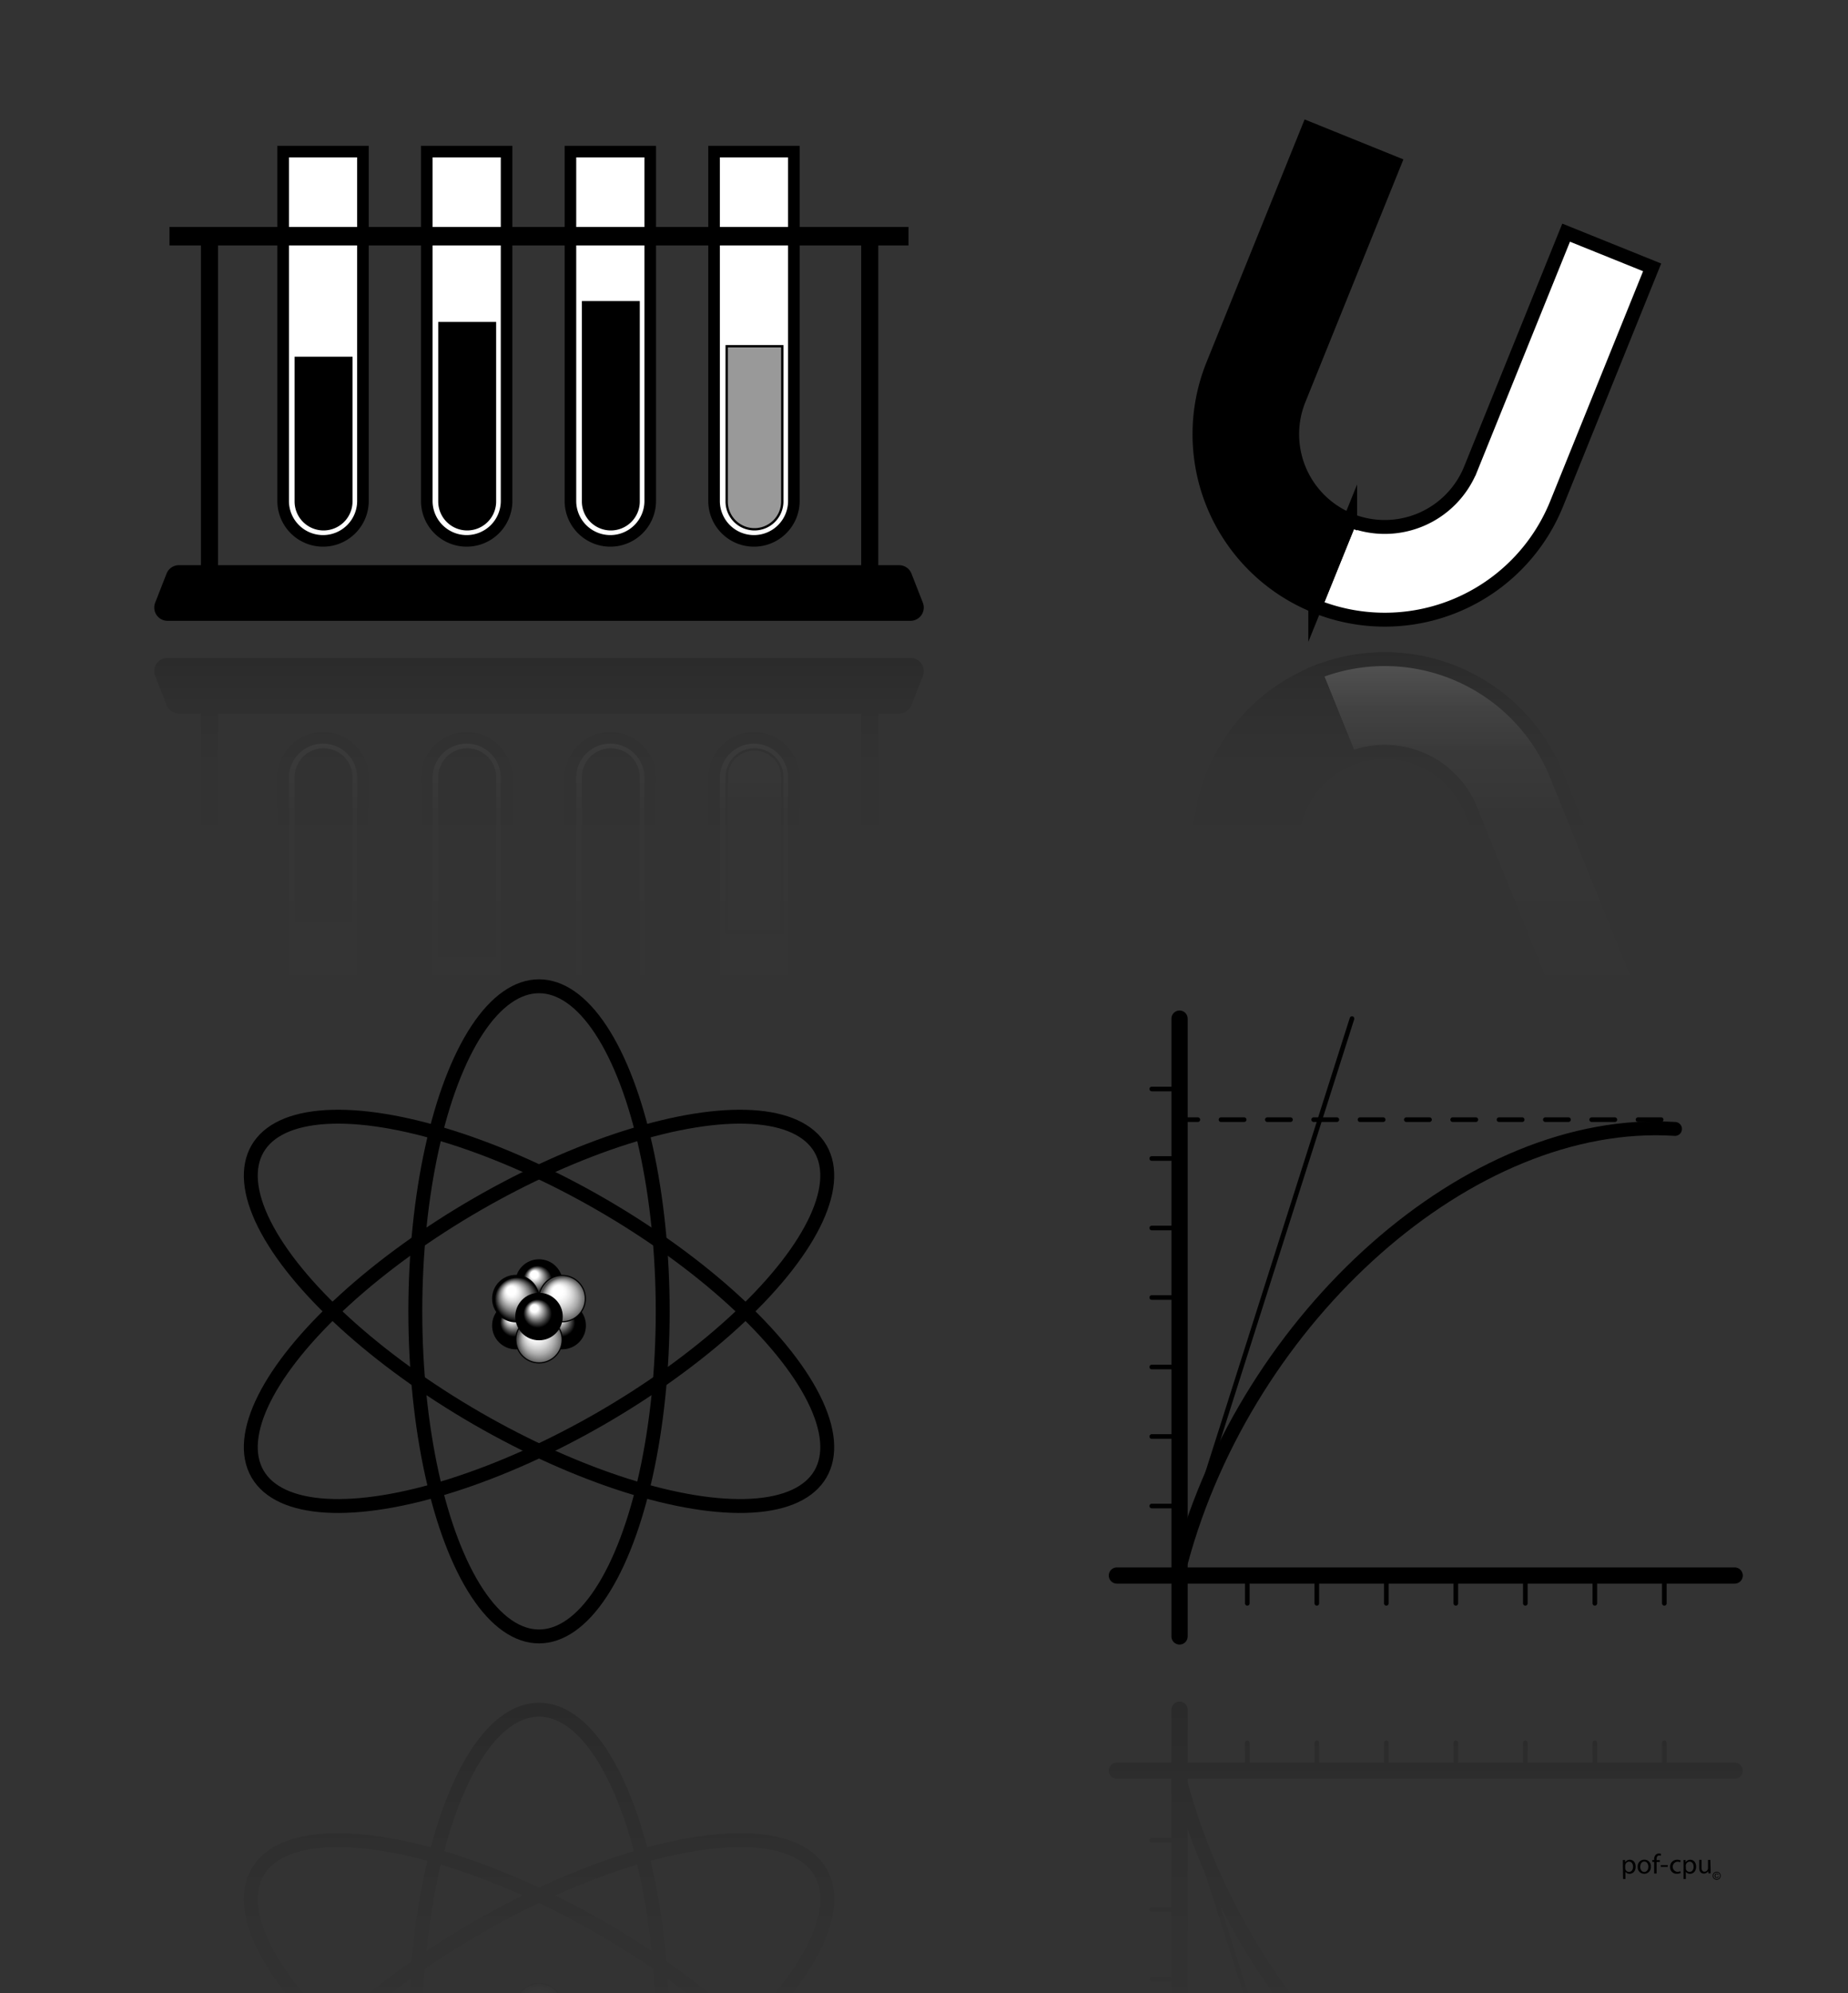 <svg xmlns="http://www.w3.org/2000/svg" xmlns:xlink="http://www.w3.org/1999/xlink" viewBox="0 0 797.67 860.21"><rect x="0" y="0" width="797.67" height="860.21" fill="#333333" stroke="none"/><defs><style>.cls-1,.cls-10,.cls-11,.cls-12,.cls-13,.cls-14,.cls-15,.cls-16,.cls-17,.cls-18,.cls-19,.cls-2,.cls-22,.cls-3,.cls-4,.cls-5,.cls-6,.cls-7,.cls-8,.cls-9{stroke-miterlimit:10;}.cls-1,.cls-15,.cls-18,.cls-2,.cls-6,.cls-7{stroke-width:6px;}.cls-1{fill:url(#Dégradé_sans_nom_109);stroke:url(#Dégradé_sans_nom_62);}.cls-10,.cls-11,.cls-12,.cls-13,.cls-14,.cls-15,.cls-16,.cls-17,.cls-18,.cls-19,.cls-2,.cls-22,.cls-3,.cls-4,.cls-5,.cls-6,.cls-7,.cls-8,.cls-9{stroke:#000;}.cls-2{fill:url(#Dégradé_sans_nom_17);}.cls-3,.cls-6{fill:#fff;}.cls-3{stroke-width:5px;}.cls-5{fill:#999;}.cls-10,.cls-11,.cls-12,.cls-13,.cls-14,.cls-22,.cls-8,.cls-9{stroke-width:0.5px;}.cls-8{fill:url(#Dégradé_sans_nom_4);}.cls-9{fill:url(#Dégradé_sans_nom_4-2);}.cls-10{fill:url(#Dégradé_sans_nom_4-3);}.cls-11{fill:url(#Dégradé_sans_nom_40);}.cls-12{fill:url(#Dégradé_sans_nom_40-2);}.cls-13{fill:url(#Dégradé_sans_nom_34);}.cls-14{fill:url(#Dégradé_sans_nom_4-4);}.cls-15,.cls-16,.cls-17,.cls-18,.cls-19{fill:none;}.cls-16,.cls-17,.cls-18,.cls-19{stroke-linecap:round;}.cls-16{stroke-width:7px;}.cls-17,.cls-19{stroke-width:2px;}.cls-19{stroke-dasharray:10 10;}.cls-20{mask:url(#mask);}.cls-21{mask:url(#mask-2);}.cls-22{fill:url(#Dégradé_sans_nom_40-3);}</style><linearGradient id="Dégradé_sans_nom_109" x1="402.06" y1="277.43" x2="402.06" y2="520.65" gradientUnits="userSpaceOnUse"><stop offset="0" stop-color="#fff" stop-opacity="0.2"/><stop offset="0.04" stop-color="#bababa" stop-opacity="0.15"/><stop offset="0.11" stop-color="#666" stop-opacity="0.08"/><stop offset="0.2" stop-color="#2b2b2b" stop-opacity="0.03"/><stop offset="0.32" stop-color="#090909" stop-opacity="0.01"/><stop offset="0.66" stop-opacity="0"/></linearGradient><linearGradient id="Dégradé_sans_nom_62" x1="18.51" y1="399.04" x2="785.61" y2="399.04" gradientUnits="userSpaceOnUse"><stop offset="0.16" stop-color="#fff"/><stop offset="0.2" stop-color="#ebebeb"/><stop offset="0.48" stop-color="#444"/><stop offset="0.61"/></linearGradient><linearGradient id="Dégradé_sans_nom_17" x1="438.8" y1="724.98" x2="438.8" y2="1043.03" gradientUnits="userSpaceOnUse"><stop offset="0" stop-color="#fff" stop-opacity="0.2"/><stop offset="0.01" stop-color="#f3f3f3" stop-opacity="0.19"/><stop offset="0.16" stop-color="#878787" stop-opacity="0.11"/><stop offset="0.32" stop-color="#3b3b3b" stop-opacity="0.05"/><stop offset="0.51" stop-color="#0e0e0e" stop-opacity="0.01"/><stop offset="0.79" stop-opacity="0"/></linearGradient><radialGradient id="Dégradé_sans_nom_4" cx="369.07" cy="343.71" fx="360.071" fy="329.745" r="27.92" gradientTransform="translate(100.48 430.67) scale(0.36 0.36)" xlink:href="#Dégradé_sans_nom_62"/><radialGradient id="Dégradé_sans_nom_4-2" cx="396.99" cy="394.99" fx="387.992" fy="381.028" r="27.92" gradientTransform="translate(100.48 430.67) scale(0.36 0.36)" xlink:href="#Dégradé_sans_nom_62"/><radialGradient id="Dégradé_sans_nom_4-3" cx="341.15" cy="394.99" fx="332.15" fy="381.028" r="27.92" gradientTransform="translate(100.48 430.67) scale(0.36 0.36)" xlink:href="#Dégradé_sans_nom_62"/><radialGradient id="Dégradé_sans_nom_40" cx="396.99" cy="362.48" fx="387.992" fy="348.52" r="27.92" gradientTransform="translate(100.48 430.67) scale(0.36 0.36)" gradientUnits="userSpaceOnUse"><stop offset="0.19" stop-color="#fff"/><stop offset="0.29" stop-color="#fafafa"/><stop offset="0.41" stop-color="#eaeaea"/><stop offset="0.55" stop-color="#d0d0d0"/><stop offset="0.7" stop-color="#acacac"/><stop offset="0.85" stop-color="#7f7f7f"/><stop offset="1" stop-color="#4d4d4d"/></radialGradient><radialGradient id="Dégradé_sans_nom_40-2" cx="369.07" cy="412.02" fx="360.071" fy="398.052" r="27.92" xlink:href="#Dégradé_sans_nom_40"/><radialGradient id="Dégradé_sans_nom_34" cx="341.15" cy="362.48" fx="332.15" fy="348.52" r="27.92" gradientTransform="translate(100.48 430.67) scale(0.36 0.36)" gradientUnits="userSpaceOnUse"><stop offset="0.19" stop-color="#fff"/><stop offset="0.25" stop-color="#f6f6f6"/><stop offset="0.36" stop-color="#dedede"/><stop offset="0.49" stop-color="#b6b6b6"/><stop offset="0.65" stop-color="#7f7f7f"/><stop offset="0.82" stop-color="#3a3a3a"/><stop offset="0.95"/></radialGradient><radialGradient id="Dégradé_sans_nom_4-4" cx="369.07" cy="384.1" fx="360.071" fy="370.131" r="27.92" gradientTransform="translate(100.48 430.67) scale(0.36 0.36)" xlink:href="#Dégradé_sans_nom_62"/><mask id="mask" x="18.51" y="274.43" width="767.1" height="249.21" maskUnits="userSpaceOnUse"><rect class="cls-1" x="21.51" y="277.43" width="761.1" height="243.21"/></mask><mask id="mask-2" x="70.66" y="721.98" width="736.28" height="324.05" maskUnits="userSpaceOnUse"><rect class="cls-2" x="73.66" y="724.98" width="730.28" height="318.05"/></mask><radialGradient id="Dégradé_sans_nom_40-3" cx="232.66" cy="866.02" fx="232.663" fy="866.023" r="10" gradientTransform="matrix(1, 0, 0, 1, 0, 0)" xlink:href="#Dégradé_sans_nom_40"/></defs><title>Logo_SPC</title><g id="Calque_1" data-name="Calque 1"><path class="cls-3" d="M156.66,65.45V216.23a17.22,17.22,0,0,1-17.22,17.22h0a17.22,17.22,0,0,1-17.22-17.22V65.45Z"/><path class="cls-4" d="M151.66,154.45v62a12,12,0,0,1-12,12h0a12,12,0,0,1-12-12v-62Z"/><path class="cls-3" d="M218.66,65.45V216.23a17.22,17.22,0,0,1-17.22,17.22h0a17.22,17.22,0,0,1-17.22-17.22V65.45Z"/><path class="cls-4" d="M213.66,139.45v77a12,12,0,0,1-12,12h0a12,12,0,0,1-12-12v-77Z"/><path class="cls-3" d="M280.66,65.45V216.23a17.22,17.22,0,0,1-17.22,17.22h0a17.22,17.22,0,0,1-17.22-17.22V65.45Z"/><path class="cls-4" d="M275.66,130.45v86a12,12,0,0,1-12,12h0a12,12,0,0,1-12-12v-86Z"/><path class="cls-3" d="M342.66,65.45V216.23a17.22,17.22,0,0,1-17.22,17.22h0a17.22,17.22,0,0,1-17.22-17.22V65.45Z"/><path class="cls-5" d="M337.66,149.45v67a12,12,0,0,1-12,12h0a12,12,0,0,1-12-12v-67Z"/><rect class="cls-4" x="73.66" y="98.45" width="318" height="7"/><path class="cls-4" d="M393,267.45H72.3a5.22,5.22,0,0,1-4.86-7.12l4.92-12.57a5.22,5.22,0,0,1,4.86-3.32H388.1a5.22,5.22,0,0,1,4.86,3.32l4.92,12.57A5.23,5.23,0,0,1,393,267.45Z"/><rect class="cls-4" x="87.23" y="102.95" width="6.37" height="145"/><rect class="cls-4" x="372.23" y="102.95" width="6.37" height="145"/><path class="cls-6" d="M676,100.42l-41.21,102a40,40,0,0,1-52.07,22.11l-15,37.09A80,80,0,0,0,671.92,217.4l41.21-102Z"/><path class="cls-7" d="M560.66,172.45l41.2-102-37.08-15-41.21,102a80,80,0,0,0,44.21,104.15l15-37.09A40,40,0,0,1,560.66,172.45Z"/><circle class="cls-8" cx="232.66" cy="553.77" r="10"/><circle class="cls-9" cx="242.66" cy="572.14" r="10"/><circle class="cls-10" cx="222.66" cy="572.14" r="10"/><circle class="cls-11" cx="242.66" cy="560.5" r="10"/><circle class="cls-12" cx="232.66" cy="578.24" r="10"/><circle class="cls-13" cx="222.66" cy="560.5" r="10"/><circle class="cls-14" cx="232.66" cy="568.24" r="10"/><ellipse class="cls-15" cx="232.66" cy="566" rx="53.39" ry="140.31" transform="translate(-373.84 484.49) rotate(-60)"/><ellipse class="cls-15" cx="232.66" cy="566" rx="53.39" ry="140.31"/><ellipse class="cls-15" cx="232.66" cy="566" rx="140.31" ry="53.39" transform="translate(-251.83 192.16) rotate(-30)"/><line class="cls-16" x1="509.14" y1="439.65" x2="509.14" y2="706.32"/><line class="cls-17" x1="507.14" y1="680.02" x2="497.14" y2="680.02"/><line class="cls-17" x1="507.14" y1="650.02" x2="497.14" y2="650.02"/><line class="cls-17" x1="507.14" y1="620.02" x2="497.14" y2="620.02"/><line class="cls-17" x1="507.14" y1="590.02" x2="497.14" y2="590.02"/><line class="cls-17" x1="507.14" y1="560.02" x2="497.14" y2="560.02"/><line class="cls-17" x1="507.14" y1="530.02" x2="497.14" y2="530.02"/><line class="cls-17" x1="507.14" y1="500.02" x2="497.14" y2="500.02"/><line class="cls-17" x1="507.14" y1="470.02" x2="497.14" y2="470.02"/><line class="cls-16" x1="748.76" y1="680.02" x2="482.09" y2="680.02"/><line class="cls-17" x1="508.39" y1="682.02" x2="508.39" y2="692.02"/><line class="cls-17" x1="538.39" y1="682.02" x2="538.39" y2="692.02"/><line class="cls-17" x1="568.39" y1="682.02" x2="568.39" y2="692.02"/><line class="cls-17" x1="598.39" y1="682.02" x2="598.39" y2="692.02"/><line class="cls-17" x1="628.39" y1="682.02" x2="628.39" y2="692.02"/><line class="cls-17" x1="658.39" y1="682.02" x2="658.39" y2="692.02"/><line class="cls-17" x1="688.39" y1="682.02" x2="688.39" y2="692.02"/><line class="cls-17" x1="718.39" y1="682.02" x2="718.39" y2="692.02"/><path class="cls-18" d="M509.82,674C538.39,568.24,634.59,481.59,723,487.26"/><line class="cls-17" x1="507.14" y1="680.02" x2="583.57" y2="439.65"/><line class="cls-19" x1="717.03" y1="483.26" x2="512.03" y2="483.26"/></g><g id="Ombres"><g class="cls-20"><path class="cls-3" d="M156.66,486.47V335.69a17.22,17.22,0,0,0-17.22-17.22h0a17.22,17.22,0,0,0-17.22,17.22V486.47Z"/><path class="cls-4" d="M151.66,397.47v-62a12,12,0,0,0-12-12h0a12,12,0,0,0-12,12v62Z"/><path class="cls-3" d="M218.66,486.47V335.69a17.22,17.22,0,0,0-17.22-17.22h0a17.22,17.22,0,0,0-17.22,17.22V486.47Z"/><path class="cls-4" d="M213.66,412.47v-77a12,12,0,0,0-12-12h0a12,12,0,0,0-12,12v77Z"/><path class="cls-3" d="M280.66,486.47V335.69a17.22,17.22,0,0,0-17.22-17.22h0a17.22,17.22,0,0,0-17.22,17.22V486.47Z"/><path class="cls-4" d="M275.66,421.47v-86a12,12,0,0,0-12-12h0a12,12,0,0,0-12,12v86Z"/><path class="cls-3" d="M342.66,486.47V335.69a17.22,17.22,0,0,0-17.22-17.22h0a17.22,17.22,0,0,0-17.22,17.22V486.47Z"/><path class="cls-5" d="M337.66,402.47v-67a12,12,0,0,0-12-12h0a12,12,0,0,0-12,12v67Z"/><rect class="cls-4" x="73.66" y="446.47" width="318" height="7"/><path class="cls-4" d="M393,284.47H72.3a5.22,5.22,0,0,0-4.86,7.12l4.92,12.57a5.22,5.22,0,0,0,4.86,3.32H388.1a5.22,5.22,0,0,0,4.86-3.32l4.92-12.57A5.23,5.23,0,0,0,393,284.47Z"/><rect class="cls-4" x="87.23" y="303.97" width="6.37" height="145"/><rect class="cls-4" x="372.23" y="303.97" width="6.37" height="145"/><path class="cls-6" d="M676,451.5l-41.21-102a40,40,0,0,0-52.07-22.1l-15-37.09a80,80,0,0,1,104.14,44.2l41.21,102Z"/><path class="cls-7" d="M560.66,379.48l41.2,102-37.08,15-41.21-102a80,80,0,0,1,44.21-104.14l15,37.09A40,40,0,0,0,560.66,379.48Z"/></g><g class="cls-21"><circle class="cls-22" cx="232.66" cy="866.02" r="10"/><path class="cls-15" d="M354.18,808.1C339.44,782.56,273.08,793.27,206,832c-25.1,14.49-46.75,30.85-63.24,47,59.25-.1,118.57.21,177.87.43C349.58,851.75,363.63,824.47,354.18,808.1Z"/><path class="cls-15" d="M232.66,737.94c-29.48,0-53.39,62.82-53.39,140.32,0,.24,0,.49,0,.73q53.37,0,106.77.31v-1C286.05,800.76,262.15,737.94,232.66,737.94Z"/><path class="cls-15" d="M111.15,808.1c-9.4,16.28,4.45,43.37,33.12,70.9,59.56-.09,119.17.23,178.78.44-16.56-16.28-38.37-32.8-63.69-47.42C192.25,793.27,125.89,782.56,111.15,808.1Z"/><line class="cls-16" x1="509.14" y1="1004.62" x2="509.14" y2="737.94"/><line class="cls-17" x1="507.14" y1="764.24" x2="497.14" y2="764.24"/><line class="cls-17" x1="507.14" y1="794.24" x2="497.14" y2="794.24"/><line class="cls-17" x1="507.14" y1="824.24" x2="497.14" y2="824.24"/><line class="cls-17" x1="507.14" y1="854.24" x2="497.14" y2="854.24"/><line class="cls-16" x1="748.76" y1="764.24" x2="482.09" y2="764.24"/><line class="cls-17" x1="508.39" y1="762.24" x2="508.39" y2="752.24"/><line class="cls-17" x1="538.39" y1="762.24" x2="538.39" y2="752.24"/><line class="cls-17" x1="568.39" y1="762.24" x2="568.39" y2="752.24"/><line class="cls-17" x1="598.39" y1="762.24" x2="598.39" y2="752.24"/><line class="cls-17" x1="628.39" y1="762.24" x2="628.39" y2="752.24"/><line class="cls-17" x1="658.39" y1="762.24" x2="658.39" y2="752.24"/><line class="cls-17" x1="688.39" y1="762.24" x2="688.39" y2="752.24"/><line class="cls-17" x1="718.39" y1="762.24" x2="718.39" y2="752.24"/><path class="cls-18" d="M509.82,770.3C538.39,876,634.59,962.67,723,957"/><line class="cls-17" x1="507.14" y1="764.24" x2="583.57" y2="1004.62"/></g><path d="M700.49,804.71c0-.74,0-1.34,0-1.89h.95l.05,1h0a2.27,2.27,0,0,1,2.06-1.12c1.41,0,2.46,1.18,2.46,2.95,0,2.08-1.27,3.11-2.64,3.11a2,2,0,0,1-1.78-.91h0V811h-1Zm1,1.55a2.68,2.68,0,0,0,.05.43,1.63,1.63,0,0,0,1.58,1.24c1.12,0,1.77-.91,1.77-2.25,0-1.16-.61-2.16-1.73-2.16a1.68,1.68,0,0,0-1.59,1.31,1.56,1.56,0,0,0-.08.43Z"/><path d="M712.57,805.67a2.83,2.83,0,0,1-2.89,3.08,2.76,2.76,0,0,1-2.78-3,2.83,2.83,0,0,1,2.88-3.08A2.75,2.75,0,0,1,712.57,805.67Zm-4.6.06c0,1.27.73,2.23,1.76,2.23s1.76-.94,1.76-2.25c0-1-.49-2.23-1.74-2.23S708,804.63,708,805.73Z"/><path d="M714,808.62v-5h-.81v-.8H714v-.28a2.73,2.73,0,0,1,.68-2,2,2,0,0,1,1.41-.54,2.52,2.52,0,0,1,.9.17l-.14.82a1.67,1.67,0,0,0-.68-.13c-.9,0-1.12.79-1.12,1.68v.31h1.4v.8h-1.4v5Z"/><path d="M719.86,805v.78h-3V805Z"/><path d="M725.45,808.41a4,4,0,0,1-1.67.33,2.76,2.76,0,0,1-2.89-3A2.94,2.94,0,0,1,724,802.7a3.44,3.44,0,0,1,1.46.3l-.24.81a2.5,2.5,0,0,0-1.22-.27,2.19,2.19,0,0,0,0,4.36,2.9,2.9,0,0,0,1.3-.29Z"/><path d="M726.69,804.71c0-.74,0-1.34-.05-1.89h.94l0,1h0a2.26,2.26,0,0,1,2.06-1.12c1.4,0,2.46,1.18,2.46,2.95,0,2.08-1.27,3.11-2.64,3.11a2,2,0,0,1-1.79-.91h0V811h-1Zm1,1.55a1.88,1.88,0,0,0,0,.43,1.63,1.63,0,0,0,1.58,1.24c1.11,0,1.76-.91,1.76-2.25,0-1.16-.61-2.16-1.72-2.16a1.69,1.69,0,0,0-1.6,1.31,1.55,1.55,0,0,0-.07.43Z"/><path d="M738.37,807c0,.6,0,1.13,0,1.58h-.94l-.06-1h0a2.19,2.19,0,0,1-1.92,1.08c-.91,0-2-.5-2-2.54v-3.39h1V806c0,1.1.34,1.85,1.3,1.85a1.53,1.53,0,0,0,1.39-1,1.57,1.57,0,0,0,.1-.54v-3.56h1Z"/><path d="M741,807.89a1.76,1.76,0,0,1,.84.22,1.58,1.58,0,0,1,.64.64,1.76,1.76,0,0,1,.23.86,1.71,1.71,0,0,1-.22.85,1.64,1.64,0,0,1-.64.64,1.7,1.7,0,0,1-1.71,0,1.64,1.64,0,0,1-.64-.64,1.71,1.71,0,0,1-.22-.85,1.66,1.66,0,0,1,.23-.86,1.58,1.58,0,0,1,.64-.64A1.77,1.77,0,0,1,741,807.89Zm0,.29a1.5,1.5,0,0,0-.71.18,1.31,1.31,0,0,0-.54.53,1.55,1.55,0,0,0-.19.72,1.4,1.4,0,0,0,.19.71,1.29,1.29,0,0,0,.53.53,1.44,1.44,0,0,0,1.43,0,1.29,1.29,0,0,0,.53-.53,1.51,1.51,0,0,0,.19-.71,1.45,1.45,0,0,0-.2-.72,1.23,1.23,0,0,0-.53-.53A1.52,1.52,0,0,0,741,808.18Zm.55,1.71.28.08a.89.89,0,0,1-1.48.36,1,1,0,0,1-.25-.72,1.08,1.08,0,0,1,.11-.52.73.73,0,0,1,.32-.33,1,1,0,0,1,.49-.12.82.82,0,0,1,.5.15.77.77,0,0,1,.27.39l-.27.07a.52.52,0,0,0-.2-.26.54.54,0,0,0-.31-.09.56.56,0,0,0-.44.19,1,1,0,0,0,0,1.06.51.51,0,0,0,.41.18.56.56,0,0,0,.36-.12A.64.64,0,0,0,741.53,809.89Z"/></g></svg>